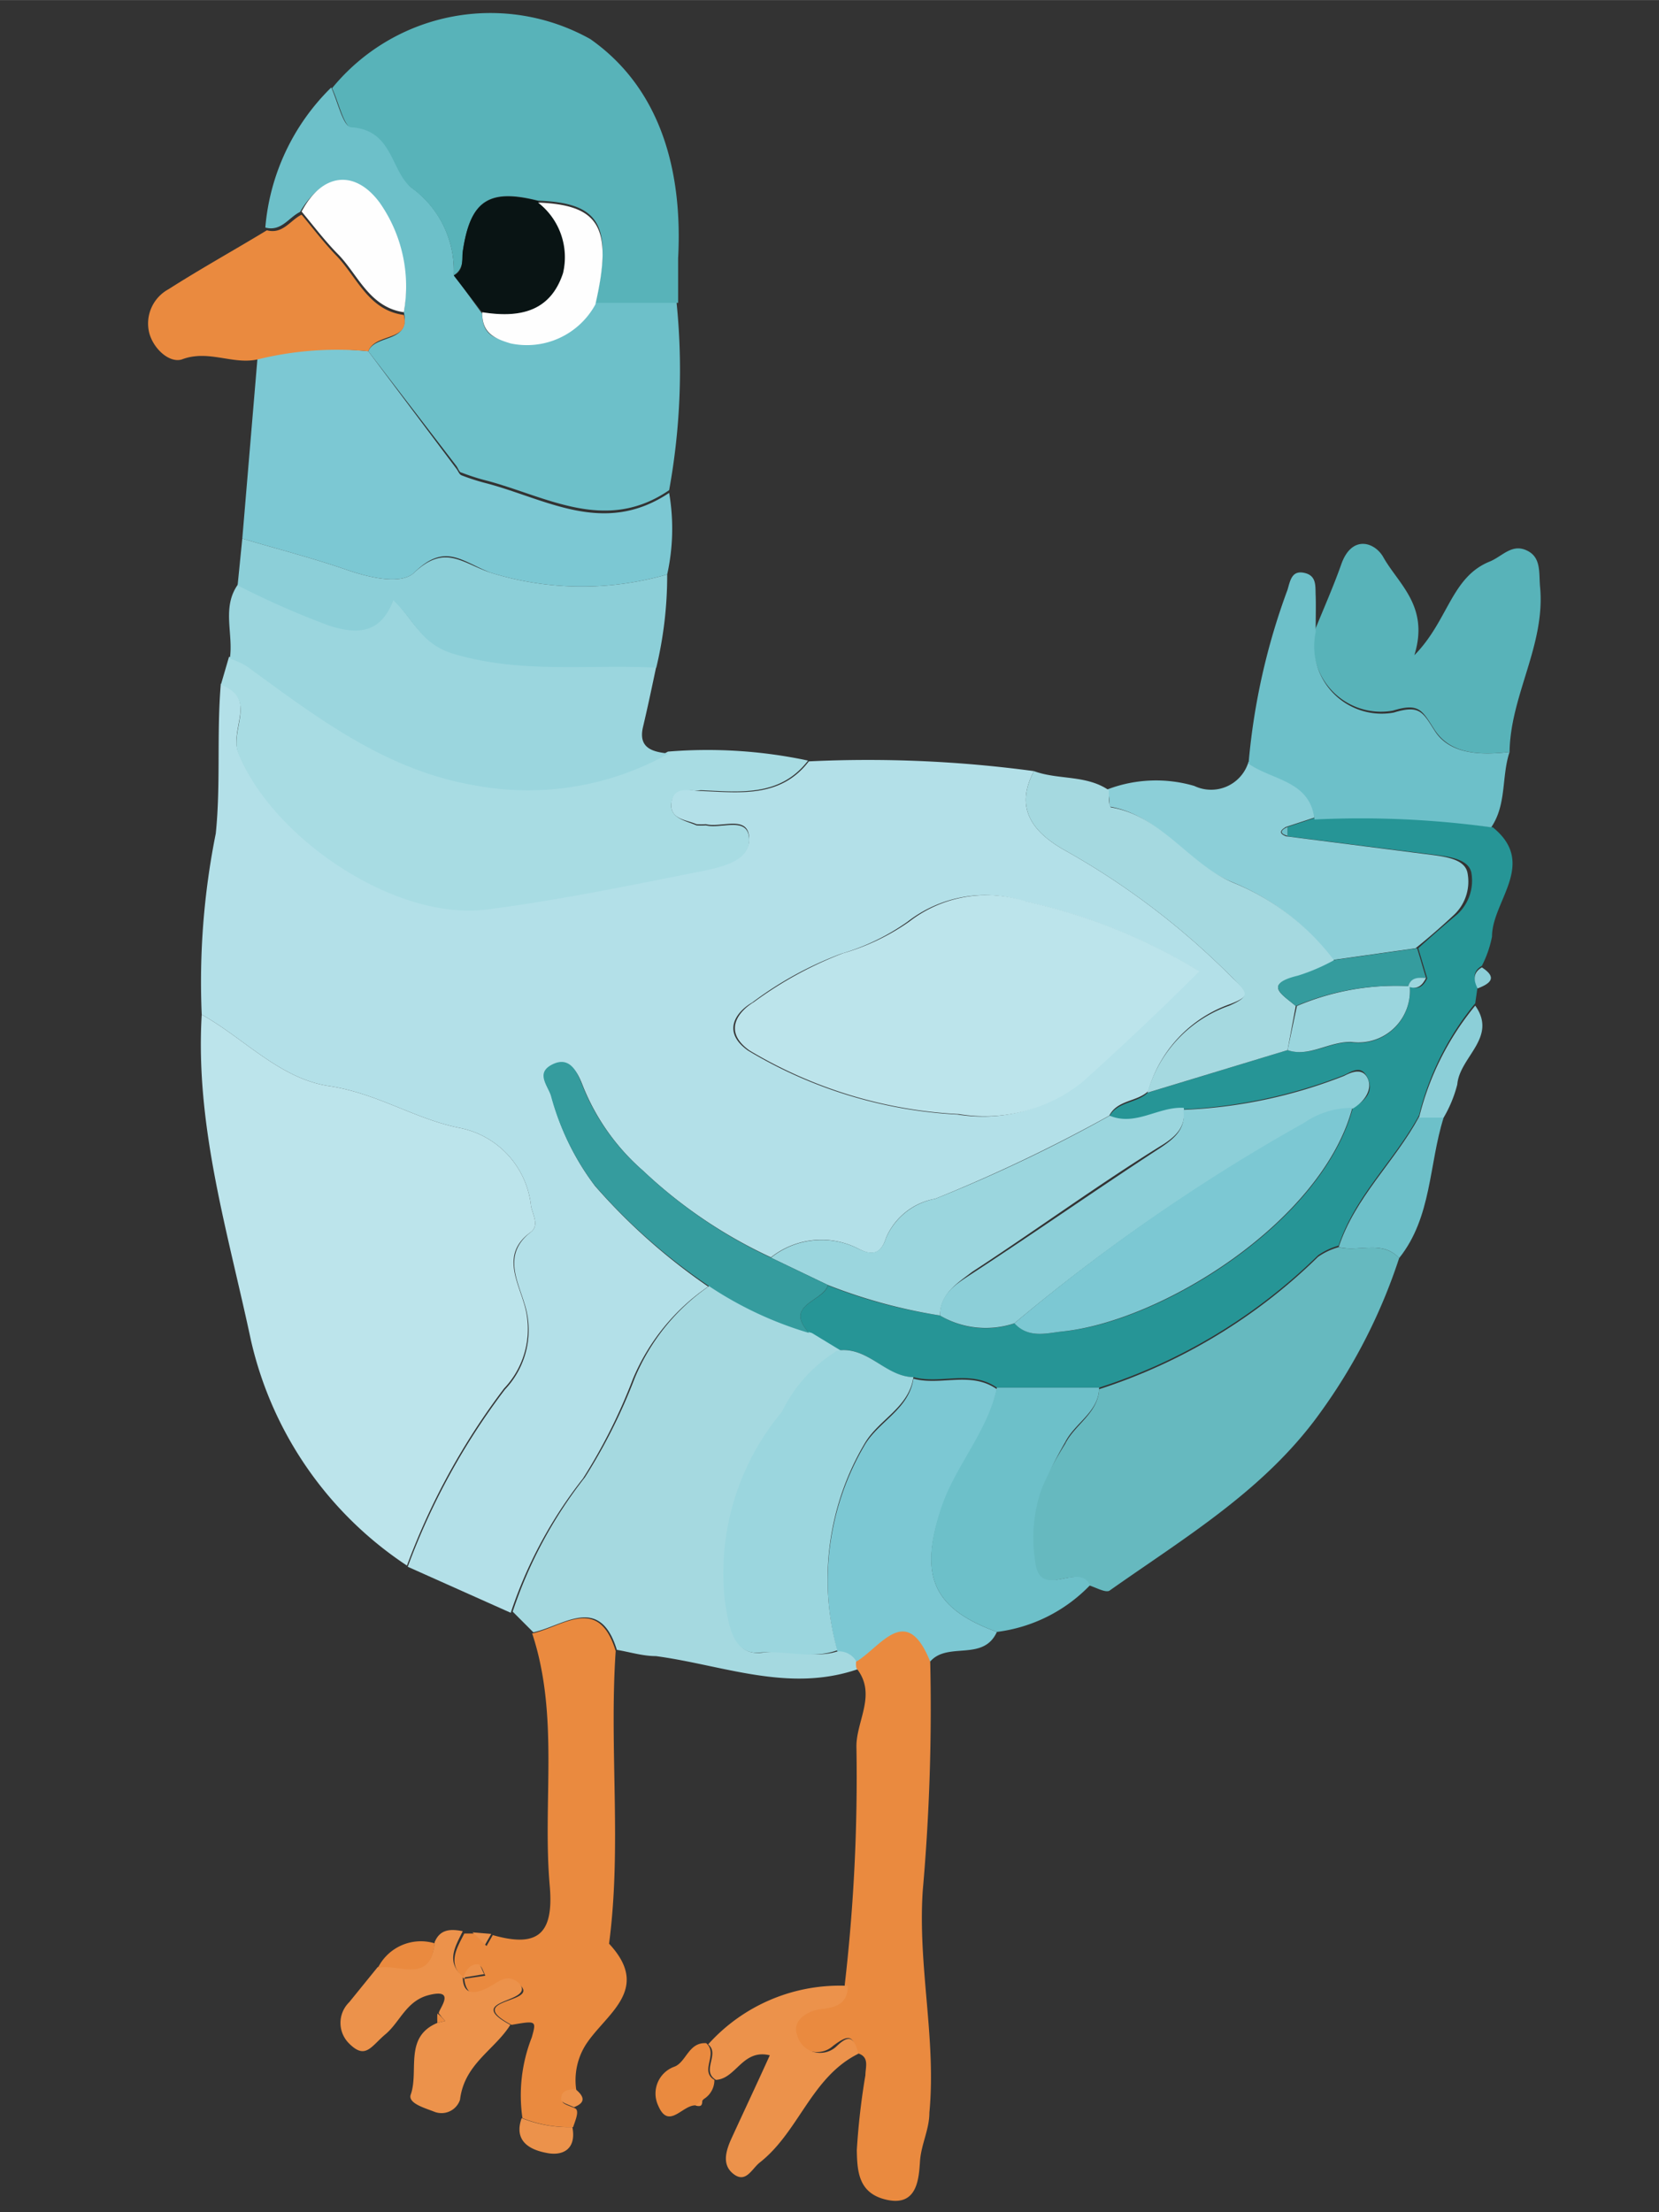 <svg id="Layer_1" data-name="Layer 1" xmlns="http://www.w3.org/2000/svg" width="15mm" height="20mm" viewBox="0 0 42.52 56.69">
  <rect x="0" y="0" width="42.52" height="56.69" fill="#333333" stroke="none"/>
  <defs>
    <style>
      .cls-1 {
        fill: #b3e0e8;
      }

      .cls-2 {
        fill: #bce4eb;
      }

      .cls-3 {
        fill: #269596;
      }

      .cls-4 {
        fill: #a5d9e0;
      }

      .cls-5 {
        fill: #a8dce3;
      }

      .cls-6 {
        fill: #6dc0c9;
      }

      .cls-7 {
        fill: #58b3b9;
      }

      .cls-8 {
        fill: #66b9bf;
      }

      .cls-9 {
        fill: #7cc8d3;
      }

      .cls-10 {
        fill: #9bd6de;
      }

      .cls-11 {
        fill: #ea8a3f;
      }

      .cls-12 {
        fill: #8ccfd8;
      }

      .cls-13 {
        fill: #ec924b;
      }

      .cls-14 {
        fill: #359c9e;
      }

      .cls-15 {
        fill: #091414;
      }

      .cls-16 {
        fill: #fefefe;
      }
    </style>
  </defs>
  <g>
    <path class="cls-1" d="M31.61,25.08a19.4,19.4,0,0,0-4.37-3.32c-.7-.41-1.27-1-.74-2a31.78,31.78,0,0,0-5.77-.25c-.72.94-1.76.8-2.75.76-.31,0-.7-.19-.77.27s.37.46.64.58a1.72,1.72,0,0,0,.24,0c.39.1,1.07-.24,1.11.33s-.68.73-1.14.83c-1.86.37-3.73.76-5.61,1-2.35.28-5.46-1.84-6.34-4-.24-.59.51-1.41-.45-1.76-.11,1.28,0,2.59-.13,3.84A19.33,19.33,0,0,0,5.17,26c1.09.61,2,1.64,3.26,1.83s2.2.85,3.38,1.08a2.28,2.28,0,0,1,1.8,2c.05.23.21.49,0,.66-.73.56-.35,1.23-.17,1.83a2.21,2.21,0,0,1-.5,2.21,17.62,17.62,0,0,0-2.49,4.54l2.64,1.18a11.36,11.36,0,0,1,1.85-3.44,14.14,14.14,0,0,0,1.28-2.55,5.39,5.39,0,0,1,1.93-2.37,15.45,15.45,0,0,1-2.9-2.58,6.54,6.54,0,0,1-1.11-2.28c-.08-.27-.41-.59.05-.8s.64.24.75.52A5.68,5.68,0,0,0,16.48,30a12.32,12.32,0,0,0,3.28,2.22A2.08,2.08,0,0,1,22,32c.33.17.57.17.71-.28a1.69,1.69,0,0,1,1.26-1,40.51,40.51,0,0,0,4.46-2.13c.21-.41.71-.35,1-.63a3.32,3.32,0,0,1,2.1-2.23C32.07,25.52,32,25.44,31.61,25.08Zm-3.92,2.65a4,4,0,0,1-3.15.83,11.58,11.58,0,0,1-5.37-1.64c-.69-.49-.29-1,.11-1.23a9.07,9.07,0,0,1,2.28-1.25,5.7,5.7,0,0,0,1.7-.82,3.24,3.24,0,0,1,3-.52,14.5,14.5,0,0,1,4.46,1.79C29.7,25.86,28.73,26.83,27.69,27.73Z"/>
    <path class="cls-2" d="M13.42,33.37a2.21,2.21,0,0,1-.5,2.21,17.62,17.62,0,0,0-2.49,4.54,9.43,9.43,0,0,1-4-5.78C5.84,31.57,5,28.86,5.17,26c1.09.61,2,1.64,3.26,1.83s2.2.85,3.38,1.08a2.28,2.28,0,0,1,1.8,2c.05.23.21.49,0,.66C12.86,32.1,13.24,32.77,13.42,33.37Z"/>
    <path class="cls-3" d="M38.24,24a2.79,2.79,0,0,1-.26.75c-.24.14-.21.34-.11.54l-.06.42a7.21,7.21,0,0,0-1.44,2.87c-.62,1.15-1.64,2.06-2.06,3.34a1.73,1.73,0,0,0-.53.25,14.25,14.25,0,0,1-5.61,3.39l-2.62,0c-.67-.47-1.44-.08-2.14-.27-.72,0-1.17-.8-1.93-.68l-.74-.45c-.67-.73.36-.8.48-1.22a13,13,0,0,0,2.87.77,2.27,2.27,0,0,0,1.92.2c.35.4.83.25,1.23.21,2.56-.25,6.66-2.82,7.43-5.72.29-.18.55-.4.39-.76s-.38-.2-.61-.09a13,13,0,0,1-4.12.88c-.65,0-1.23.47-1.91.2.21-.41.71-.35,1-.63L33,26.91c.58.19,1.08-.22,1.63-.2a1.32,1.32,0,0,0,1.5-1.43c.22.09.35,0,.45-.21l-.23-.77c.32-.29.64-.57,1-.87a1.17,1.17,0,0,0,.36-1.07c-.07-.33-.52-.4-.89-.45L33,21.43l0-.24.73-.24a24.5,24.5,0,0,1,4.53.25C39.41,22.13,38.24,23.09,38.24,24Z"/>
    <path class="cls-4" d="M22,42.77c-1.78.62-3.47-.1-5.19-.33-.34,0-.69-.11-1-.16-.44-1.43-1.36-.62-2.14-.45l-.53-.53a11.36,11.36,0,0,1,1.85-3.44,14.14,14.14,0,0,0,1.28-2.55,5.39,5.39,0,0,1,1.93-2.37,9,9,0,0,0,2.61,1.22l.74.45a3.76,3.76,0,0,0-1.42,1.57,6.46,6.46,0,0,0-1.46,4.87c.09.55.07,1.4.88,1.3s1.33.19,2-.06a.51.51,0,0,1,.49.26A.53.53,0,0,0,22,42.77Z"/>
    <path class="cls-5" d="M17.21,20.57c-.06.4.37.46.64.58a1.72,1.72,0,0,0,.24,0c.39.1,1.07-.24,1.11.33s-.68.73-1.14.83c-1.86.37-3.73.76-5.61,1-2.35.28-5.46-1.84-6.34-4-.24-.59.51-1.41-.45-1.76l.21-.72a1.87,1.87,0,0,1,.43.19c1.77,1.33,3.56,2.66,5.82,3.05a7.38,7.38,0,0,0,5-.81,12.37,12.37,0,0,1,3.59.23c-.72.94-1.76.8-2.75.76C17.67,20.29,17.28,20.11,17.21,20.57Z"/>
    <path class="cls-6" d="M17.15,12.56c-1.62,1.11-3.13.17-4.66-.24a5.6,5.6,0,0,1-.66-.21c-.06,0-.09-.12-.14-.18L9.44,9c.18-.44,1.09-.2.91-1a3.77,3.77,0,0,0-.66-2.8c-.59-.85-1.43-.74-2,.23-.29.14-.48.51-.89.4A5.69,5.69,0,0,1,8.49,2.24c.16.35.31,1,.49,1,1.09.07,1.06,1.09,1.56,1.56a2.62,2.62,0,0,1,1.09,2.24l.73,1c0,.5.28.65.73.71a2,2,0,0,0,2.17-1h2.08A17.15,17.15,0,0,1,17.15,12.56Z"/>
    <path class="cls-7" d="M17.38,6.62c0,.38,0,.76,0,1.14H15.26c.45-2,.12-2.56-1.47-2.62-1.27-.32-1.74,0-1.93,1.31,0,.22,0,.47-.23.6a2.62,2.62,0,0,0-1.09-2.24C10,4.35,10.07,3.33,9,3.26c-.18,0-.33-.67-.49-1A5.24,5.24,0,0,1,15.13,1C16.94,2.27,17.5,4.39,17.38,6.62Z"/>
    <path class="cls-8" d="M35.86,32.24a14.29,14.29,0,0,1-2,3.93c-1.42,2-3.48,3.22-5.42,4.59-.1.07-.37-.09-.55-.14-.31-.6-1.3.43-1.41-.58a3.78,3.78,0,0,1,.18-1.88A12.59,12.59,0,0,1,27.3,37c.25-.5.84-.78.87-1.4a14.25,14.25,0,0,0,5.61-3.39,1.73,1.73,0,0,1,.53-.25C34.82,32.09,35.42,31.77,35.86,32.24Z"/>
    <path class="cls-9" d="M17.1,14.72a7.88,7.88,0,0,1-4.54-.05c-.73-.29-1.16-.77-1.94,0-.33.32-1.12.14-1.71-.06-.89-.31-1.8-.54-2.7-.81L6.6,9.17A8.49,8.49,0,0,1,9.44,9l2.25,3c.05.06.08.16.14.18a5.6,5.6,0,0,0,.66.21c1.53.41,3,1.35,4.66.24A5.42,5.42,0,0,1,17.1,14.72Z"/>
    <path class="cls-10" d="M17.14,19.31a7.38,7.38,0,0,1-5,.81c-2.26-.39-4-1.72-5.82-3.05a1.87,1.87,0,0,0-.43-.19c.1-.64-.22-1.32.22-1.92A21.52,21.52,0,0,0,8.43,16c.77.25,1.34.18,1.65-.65.53.54.71,1.13,1.56,1.38,1.74.51,3.46.26,5.18.35-.11.52-.21,1-.34,1.55S16.74,19.27,17.14,19.31Z"/>
    <path class="cls-11" d="M23.82,54.14c0,.43-.21.81-.24,1.24s-.06,1.15-.82,1-.79-.73-.8-1.28a18.21,18.21,0,0,1,.22-1.92c0-.21.12-.49-.23-.57-.07-.49-.23-.46-.6-.18a.61.61,0,0,1-1-.3c-.14-.38.15-.6.59-.66s.75-.08.71-.6a46.37,46.37,0,0,0,.3-6.12c0-.66.53-1.34,0-2a.53.53,0,0,1,0-.22c.64-.36,1.28-1.49,1.89,0a53.15,53.15,0,0,1-.19,5.92C23.52,50.39,24,52.25,23.82,54.14Z"/>
    <path class="cls-11" d="M15,52.42a1.7,1.7,0,0,0-.23,1.14c-.17,0-.4,0-.36.28,0,.08.21.13.33.19s0,.32-.05.48a3.22,3.22,0,0,1-1.3-.23,4.06,4.06,0,0,1,.24-2.07c.12-.43.12-.43-.52-.32-1.25-.67.67-.55.24-1-.35-.31-.63,0-.92.16s-.5,0-.53-.34l.54-.08c-.05-.09-.09-.25-.15-.25-.22,0-.32.16-.39.33-.45-.38-.2-.77,0-1.16h.25l.32.32.16-.28c1.13.32,1.57,0,1.46-1.26-.19-2.15.25-4.35-.45-6.47.78-.17,1.7-1,2.14.45-.17,2.5.16,5-.17,7.5C16.72,51,15.5,51.62,15,52.42Z"/>
    <path class="cls-12" d="M37.28,23.43c-.32.3-.64.58-1,.87l-2.12.3a6.13,6.13,0,0,0-2.59-2c-1.16-.47-1.83-1.71-3.13-1.93,0,0,0-.29-.06-.44a3.49,3.49,0,0,1,2.23-.09A1,1,0,0,0,32,19.52c.61.42,1.58.42,1.69,1.43l-.73.24c-.19.11-.15.18,0,.24l3.76.48c.37.05.82.12.89.45A1.17,1.17,0,0,1,37.28,23.43Z"/>
    <path class="cls-7" d="M38.69,19.27c-.73.08-1.51.08-1.93-.58-.31-.48-.38-.69-1.06-.48a1.73,1.73,0,0,1-2-2.06c.23-.57.48-1.13.68-1.7.27-.75.85-.56,1.07-.18.39.7,1.19,1.26.8,2.52.87-.88.94-2,1.93-2.4.32-.13.56-.46.94-.29s.32.55.35.92C39.62,16.52,38.71,17.81,38.69,19.27Z"/>
    <path class="cls-12" d="M16.82,17.11c-1.72-.09-3.44.16-5.18-.35-.85-.25-1-.84-1.56-1.38-.31.83-.88.9-1.65.65A21.52,21.52,0,0,1,6.09,15l.12-1.2c.9.27,1.81.5,2.7.81.59.2,1.38.38,1.71.06.78-.73,1.21-.25,1.94,0a7.88,7.88,0,0,0,4.54.05A10.14,10.14,0,0,1,16.82,17.11Z"/>
    <path class="cls-4" d="M33.21,25.78,33,26.91,29.41,28a3.32,3.32,0,0,1,2.1-2.23c.56-.25.45-.33.1-.69a19.4,19.4,0,0,0-4.37-3.32c-.7-.41-1.27-1-.74-2,.62.23,1.34.09,1.92.49,0,.15,0,.44.06.44,1.3.22,2,1.46,3.13,1.93a6.13,6.13,0,0,1,2.59,2,5.58,5.58,0,0,1-.94.41C32.35,25.22,32.89,25.5,33.21,25.78Z"/>
    <path class="cls-6" d="M38.69,19.27c-.21.63-.07,1.34-.47,1.93A24.5,24.5,0,0,0,33.69,21c-.11-1-1.08-1-1.69-1.43a17,17,0,0,1,1-4.46c.07-.24.11-.5.43-.43s.28.34.29.57,0,.64,0,.95a1.73,1.73,0,0,0,2,2.06c.68-.21.75,0,1.06.48C37.18,19.35,38,19.35,38.69,19.27Z"/>
    <path class="cls-9" d="M25.55,41.82c-.35.77-1.26.24-1.71.76-.61-1.52-1.25-.39-1.89,0a.51.51,0,0,0-.49-.26A6.84,6.84,0,0,1,22.18,37c.37-.59,1.12-.9,1.23-1.67.7.19,1.47-.2,2.14.27-.24,1.14-1.07,2-1.43,3.09C23.56,40.37,23.9,41.22,25.55,41.82Z"/>
    <path class="cls-6" d="M27.94,40.62a4,4,0,0,1-2.39,1.2c-1.65-.6-2-1.45-1.43-3.17.36-1.09,1.19-1.95,1.43-3.09l2.62,0c0,.62-.62.9-.87,1.4a12.59,12.59,0,0,0-.59,1.16A3.78,3.78,0,0,0,26.53,40C26.64,41.05,27.63,40,27.94,40.62Z"/>
    <path class="cls-11" d="M9.44,9a8.49,8.49,0,0,0-2.84.21c-.64.14-1.26-.26-1.94,0-.32.1-.74-.28-.84-.7a1,1,0,0,1,.5-1.1c.83-.53,1.68-1,2.52-1.51.41.11.6-.26.89-.4.3.36.58.73.91,1.07.52.55.81,1.38,1.71,1.5C10.53,8.76,9.62,8.52,9.44,9Z"/>
    <path class="cls-13" d="M13.08,51.89c-.41.65-1.18,1-1.29,1.92a.5.5,0,0,1-.65.31c-.25-.1-.7-.22-.61-.45.21-.61-.18-1.47.68-1.83l.2-.05c-.06-.06-.11-.13-.16-.19s.5-.67-.27-.47c-.57.15-.73.69-1.1,1s-.51.66-.93.24a.74.74,0,0,1,0-1.06l.73-.9c.51-.16,1.35.45,1.46-.64.14-.34.42-.34.72-.28-.19.39-.44.78,0,1.16,0,.35.16.49.53.34s.57-.47.92-.16C13.75,51.34,11.83,51.22,13.08,51.89Z"/>
    <path class="cls-13" d="M22,52.63c-1.21.6-1.52,2-2.53,2.79-.2.16-.35.53-.66.3s-.21-.58-.08-.88c.33-.72.67-1.44,1-2.17-.7-.17-.86.6-1.38.63-.39-.23.11-.66-.2-.91a4.53,4.53,0,0,1,3.58-1.5c0,.52-.4.56-.71.6s-.73.28-.59.66a.61.61,0,0,0,1,.3C21.72,52.17,21.88,52.14,22,52.63Z"/>
    <path class="cls-6" d="M37,28.64c-.38,1.2-.3,2.55-1.14,3.6-.44-.47-1-.15-1.55-.28.42-1.28,1.44-2.19,2.06-3.34Z"/>
    <path class="cls-12" d="M37.35,27.79a3.25,3.25,0,0,1-.35.85l-.63,0a7.21,7.21,0,0,1,1.44-2.87C38.39,26.59,37.41,27.08,37.35,27.79Z"/>
    <path class="cls-11" d="M18.31,53.3a.57.57,0,0,1-.27.49l-.17.17c-.35-.08-.72.66-1,0a.73.73,0,0,1,.42-1c.3-.12.36-.63.81-.6C18.42,52.64,17.92,53.07,18.31,53.3Z"/>
    <path class="cls-13" d="M14,55.17c-.42-.08-.84-.3-.63-.89a3.22,3.22,0,0,0,1.3.23C14.78,55.08,14.42,55.26,14,55.17Z"/>
    <path class="cls-11" d="M11.14,49.8c-.11,1.09-1,.48-1.46.64A1.23,1.23,0,0,1,11.14,49.8Z"/>
    <path class="cls-13" d="M14.71,54c-.12-.06-.32-.11-.33-.19,0-.26.19-.25.36-.28C15,53.74,15,53.89,14.71,54Z"/>
    <path class="cls-12" d="M37.87,25.33c-.1-.2-.13-.4.11-.54C38.4,25.06,38.18,25.21,37.87,25.33Z"/>
    <path class="cls-13" d="M12.59,49.56l-.16.28-.32-.32Z"/>
    <path class="cls-13" d="M18,53.79c0,.14,0,.21-.17.17Z"/>
    <path class="cls-11" d="M11.41,51.79l-.2.05a2,2,0,0,1,0-.24C11.3,51.66,11.35,51.73,11.41,51.79Z"/>
    <path class="cls-2" d="M30.74,24.89c-1,1-2,1.94-3,2.84a4,4,0,0,1-3.16.82,11.57,11.57,0,0,1-5.37-1.63c-.69-.49-.29-1,.11-1.24a9.75,9.75,0,0,1,2.28-1.25,5.68,5.68,0,0,0,1.7-.81,3.24,3.24,0,0,1,3-.52A14.5,14.5,0,0,1,30.74,24.89Z"/>
    <path class="cls-10" d="M24.09,33.71a13.54,13.54,0,0,1-2.87-.78l-1.46-.7A2.08,2.08,0,0,1,22,32c.33.16.57.16.71-.28a1.72,1.72,0,0,1,1.26-1,38.06,38.06,0,0,0,4.47-2.13c.67.28,1.25-.24,1.9-.2.07.51-.23.76-.63,1-1.61,1-3.18,2.15-4.79,3.2C24.5,32.91,24.11,33.15,24.09,33.71Z"/>
    <path class="cls-14" d="M19.76,32.23l1.46.7c-.12.43-1.15.5-.48,1.23a9.45,9.45,0,0,1-2.61-1.23,15.05,15.05,0,0,1-2.9-2.57,6.71,6.71,0,0,1-1.11-2.28c-.08-.27-.41-.59.05-.81s.64.25.75.53A5.68,5.68,0,0,0,16.48,30,12.32,12.32,0,0,0,19.76,32.23Z"/>
    <path class="cls-10" d="M23.41,35.29c-.11.77-.86,1.07-1.23,1.67a6.83,6.83,0,0,0-.72,5.33c-.65.24-1.31,0-2,.06s-.79-.75-.88-1.3a6.45,6.45,0,0,1,1.46-4.87,3.77,3.77,0,0,1,1.42-1.57C22.24,34.49,22.69,35.28,23.41,35.29Z"/>
    <path class="cls-12" d="M24.09,33.71c0-.56.41-.8.82-1.07,1.61-1.05,3.18-2.15,4.79-3.2.4-.26.7-.51.63-1a12.59,12.59,0,0,0,4.12-.87c.23-.12.49-.2.61.08s-.1.59-.39.76a2.15,2.15,0,0,0-1.23.38A47.49,47.49,0,0,0,26,33.91,2.31,2.31,0,0,1,24.09,33.71Z"/>
    <path class="cls-9" d="M26,33.91a47.49,47.49,0,0,1,7.43-5.14,2.15,2.15,0,0,1,1.23-.38c-.77,2.9-4.87,5.47-7.43,5.73C26.84,34.16,26.36,34.31,26,33.91Z"/>
    <path class="cls-10" d="M33,26.91l.24-1.13a6.5,6.5,0,0,1,2.89-.51,1.32,1.32,0,0,1-1.5,1.43C34.05,26.69,33.55,27.1,33,26.91Z"/>
    <path class="cls-14" d="M36.1,25.27a6.5,6.5,0,0,0-2.89.51c-.32-.28-.86-.56.06-.78a5,5,0,0,0,.93-.4l2.12-.3c.08.25.15.51.23.76-.2,0-.39,0-.46.22Z"/>
    <path class="cls-10" d="M36.09,25.28c.07-.24.26-.23.46-.22C36.45,25.26,36.32,25.37,36.09,25.28Z"/>
    <path class="cls-6" d="M33,21.42c-.18-.05-.22-.13,0-.23Z"/>
    <path class="cls-15" d="M11.63,7.06c.27-.13.2-.39.23-.61.19-1.3.66-1.62,1.93-1.3A1.77,1.77,0,0,1,14.43,7C14.1,8,13.3,8.15,12.36,8Z"/>
    <path class="cls-16" d="M10.35,8C9.45,7.87,9.16,7,8.64,6.49c-.33-.34-.61-.71-.91-1.07.53-1,1.37-1.08,2-.23A3.74,3.74,0,0,1,10.35,8Z"/>
    <path class="cls-16" d="M12.36,8C13.3,8.15,14.1,8,14.43,7a1.77,1.77,0,0,0-.64-1.81c1.59.06,1.92.65,1.47,2.61a2,2,0,0,1-2.17,1C12.65,8.67,12.35,8.52,12.36,8Z"/>
    <path class="cls-13" d="M11.87,50.68c.07-.18.17-.36.39-.34.06,0,.1.17.15.25l-.54.09Z"/>
  </g>
</svg>

